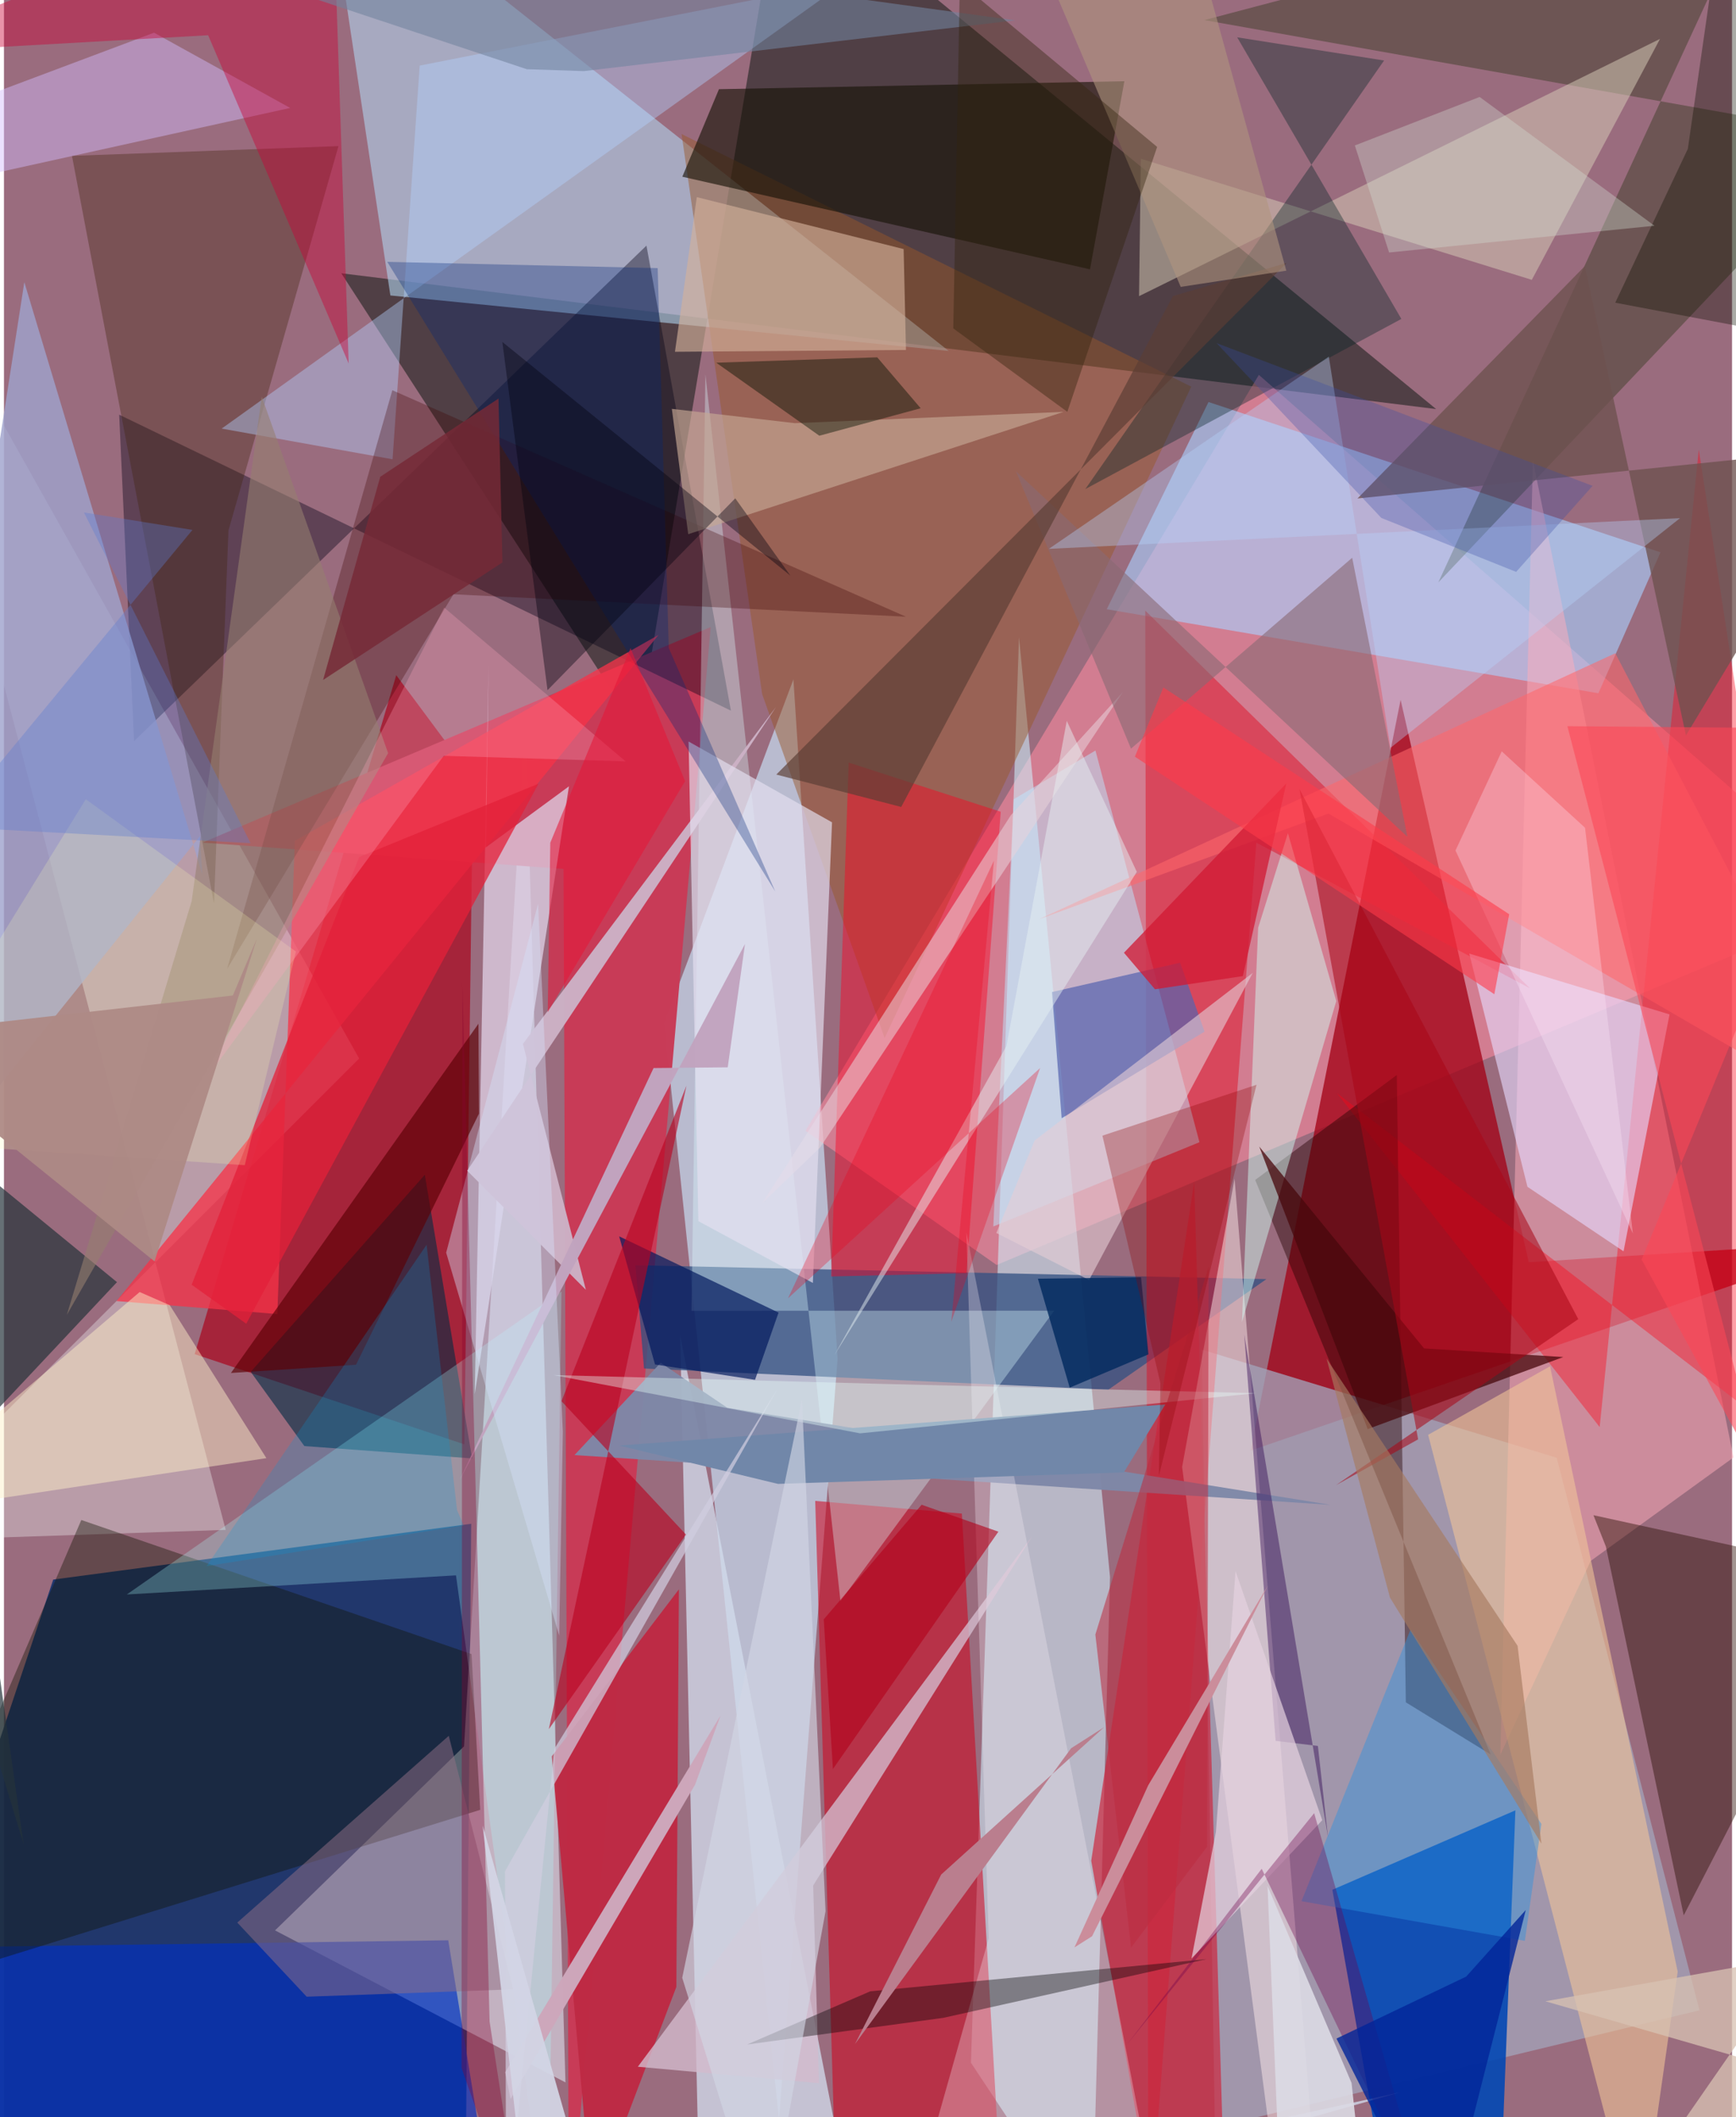 <svg xmlns="http://www.w3.org/2000/svg" width="228" height="278" viewBox="0 0 836 1024"><path fill="#9a6c7e" d="M0 0h836v1024H0z"/><path fill="#17336b" fill-opacity=".918" d="M223.13 1080.446L-62 1020.935l85.838-256.947 202.208-26.99z"/><path fill="#322d2e" fill-opacity=".706" d="M163.193 132.166l529.641 65.681L376.312-62 307 354.041z"/><path fill="#bec5da" fill-opacity=".875" d="M403.283 657.197l-21.368-328.6-62.476 166.404 55.507 530.3z"/><path fill="#fe8aa0" fill-opacity=".557" d="M898 436.03L480.227 611.825l-92.489-64.893 219.355-365.61z"/><path fill="#a20014" fill-opacity=".757" d="M603.122 701.588l72.544-363.1 61.995 272.017L898 600.379z"/><path fill="#e7f1ff" fill-opacity=".522" d="M222.58 844.626l-91.438 89.036 140.499 73.521-19.386-659.997z"/><path fill="#a90d24" fill-opacity=".753" d="M226.899 376.528l-4.156 322.056-130.48-43.626 97.514-328.385z"/><path fill="#b1d5f1" fill-opacity=".576" d="M457.05 169.749l-270.113-26.844-30.785-204.427L163.9-62z"/><path fill="#d1f3ff" fill-opacity=".557" d="M526.268 1086l8.818-323.223-44.038-454.553-23.25 689.441z"/><path fill="#a3a2b8" fill-opacity=".769" d="M585.829 1028.935l-6.324-376.166 171.655 52.298 69.08 267.23z"/><path fill="#0047b4" fill-opacity=".89" d="M642.645 914.016l29.508 166.192 51.225-4.136 7.813-200.479z"/><path fill="#d2dbeb" fill-opacity=".773" d="M327.14 646.09l9.788 439.91 338.219-73.95L413.363 1086z"/><path fill="#f9ffff" fill-opacity=".329" d="M-62 95.34l169.273 644.6L-62 745.666l233.836-233.71z"/><path fill="#c83c58" fill-opacity=".996" d="M341.89 303.275L273.32 1086l-2.616-665.736-174.625-12.726z"/><path fill="#a9d0ff" fill-opacity=".612" d="M771.35 335.308l-237.853-40.643 49.237-100.227 218.647 72.703z"/><path fill="#335182" fill-opacity=".765" d="M610.744 618.67l-305.248-6.726 4.15 49.95L534.27 672.15z"/><path fill="#d0021c" fill-opacity=".545" d="M463.406 732.071l-70.944-6.14L403.28 1086h80.611z"/><path fill="#ffaebc" fill-opacity=".498" d="M767.623 754.957l-43.712 93.7 15.761-626.03 97.024 482.29z"/><path fill="#de0d23" fill-opacity=".478" d="M605.873 407.559l132.342 70.435L552.14 295.346 553.625 1086z"/><path fill="#040016" fill-opacity=".388" d="M55.745 200.57l7.199 157.888 247.88-239.667 40.859 224.926z"/><path fill="#985829" fill-opacity=".475" d="M366.79 335.729l-38.972-270.89 246.564 122.165L426.047 502.05z"/><path fill="#ff0015" fill-opacity=".376" d="M644.848 528.702L897.645 723.33l-77.738-505.92-47.94 472.805z"/><path fill="#ddcfe3" fill-opacity=".769" d="M273.339 380.312l-40.089 29.454 1.172-88.233-6.672 352.803z"/><path fill="#012b43" fill-opacity=".596" d="M119.377 663.524l25.951 35.885 81.145 5.976-22.866-137.194z"/><path fill="#0030c4" fill-opacity=".639" d="M214.934 938.443L-62 942.286v133.086L238.923 1086z"/><path fill="#defcff" fill-opacity=".345" d="M332.614 633.99l175.476-.048-103.42 140.49-65.323-593.35z"/><path fill="#fd0021" fill-opacity=".431" d="M408.648 368.827l-8.486 248.552 65.456-1.588L482.2 392.612z"/><path fill="#192a03" fill-opacity=".345" d="M852.728-62L693.894 281.703 898 66.163 580.685 9.72z"/><path fill="#111400" fill-opacity=".388" d="M226.203 800.015l4.198 75.343L-62 966.042l99.42-230.87z"/><path fill="#f73348" fill-opacity=".757" d="M140.725 406.705l175.952-99.622L54.47 629.277l77.778 6.286z"/><path fill="#bde6ff" fill-opacity=".494" d="M488.492 386.571l-9.873 206.622 99.727-40.744-50.309-189.453z"/><path fill="#be2a44" fill-opacity=".965" d="M264.987 849.517l19.652 218.54 40.65-107.069 1.226-192.278z"/><path fill="#cc263d" fill-opacity=".69" d="M575.8 571.563L591.19 1086l-41.269-51.044-23.928-134.972z"/><path fill="#43260f" fill-opacity=".365" d="M161.829 70.668l-53.217 185.895-7.004 180.33L32.903 75.386z"/><path fill="#240200" fill-opacity=".431" d="M678.19 823.358l41.055 25.236L605.31 570.696l68.505-50.735z"/><path fill="#181409" fill-opacity=".631" d="M345.902 43.141l196.125-3.862-16.629 90.985-197.22-44.792z"/><path fill="#e6daff" fill-opacity=".604" d="M805.755 490.63l-22.243 114.595-46.485-31.21-28.143-112.787z"/><path fill="#ffebeb" fill-opacity=".475" d="M619.473 1086L569.96 709.54l25.374-139.473 40.014 493.117z"/><path fill="#2d0e06" fill-opacity=".439" d="M768.953 732.851l6.02 15.171 37.65 178.372L898 761.05z"/><path fill="#d8ceb8" fill-opacity=".506" d="M549.127 143.24l.868-66.456 189.14 58.563 62.012-116.53z"/><path fill="#f2c599" fill-opacity=".584" d="M688.971 693.971L790.891 1086l18.817-132.346-61.748-292.817z"/><path fill="#9fa2cc" fill-opacity=".808" d="M-62 599.462L94.804 404.427l1.14 18.593-86.09-286.555z"/><path fill="#a9ffff" fill-opacity=".267" d="M59.437 771.189l159.246-9.247L263.216 1086l6.488-461.385z"/><path fill="#b3d1ff" fill-opacity=".416" d="M201.122 31.727l-13.125 190.408-82.676-14.837L407.214-8.87z"/><path fill="#3f0300" fill-opacity=".298" d="M187.89 188.742l248.448 109.536-218.884-10.851-109.482 181.137z"/><path fill="#012125" fill-opacity=".365" d="M596.598 18.051l71.065 11.21-144.533 207.28 152.892-82.29z"/><path fill="#7f88a8" fill-opacity=".961" d="M641.837 727.847L349.963 680.91l-32.273-21.783-41.686 44.64z"/><path fill="#5664ae" fill-opacity=".706" d="M507.022 479.812l61.985-14.189 11.814 33.354-69.135 41.871z"/><path fill="#ff676a" fill-opacity=".565" d="M640.761 393.491L898 542.68 779.513 315.944 501.077 444.467z"/><path fill="#d3b09b" fill-opacity=".635" d="M436.362 169.272l-1.12-48.803-100.064-25.127-10.568 74.799z"/><path fill="#e9d3da" fill-opacity=".541" d="M541.206 334.819L394.848 554.976l-27.933 26.867 120.176-187.527z"/><path fill="#6e514f" fill-opacity=".776" d="M654.793 241.1L898 216.135l-84.3 139.574-48.911-227.017z"/><path fill="#ccb0c4" fill-opacity=".976" d="M251.063 504.872l30.438 118.95-57.404-57.58 149.349-224.23z"/><path fill="#e4e0f0" fill-opacity=".667" d="M400.602 397.726l-9.275 222.796-55.402-29.89-4.726-231.99z"/><path fill="#d3bbcc" fill-opacity=".792" d="M306.652 999.61l190.785-256.603L391.468 911.94l2.804 95.628z"/><path fill="#d2fff7" fill-opacity=".467" d="M621.141 402.961l-14.405 45.764-7.817 190.738 45.632-155.298z"/><path fill="#24333a" fill-opacity=".698" d="M-40.2 542.34l94.876 77.788-96.52 102.803L9.483 891.88z"/><path fill="#f7edf6" fill-opacity=".302" d="M476.394 937.461l-34.644 122.64L561.285 1086 465.6 596.022z"/><path fill="#d3bdfe" fill-opacity=".451" d="M-62 66.321L72.615 15.815l65.837 36.392-181.111 39.937z"/><path fill="#c90436" fill-opacity=".427" d="M158.757-62L-62 26.109l160.781-9.066 67.986 158.788z"/><path fill="#cda7bb" fill-opacity=".996" d="M334.318 863.227l-89.23 151.969-2.599-12.922 104.18-172.559z"/><path fill="#00175c" fill-opacity=".675" d="M363.345 667.371l-48.383-7.425-17.346-61.97 77.11 36.884z"/><path fill="#c6a794" fill-opacity=".659" d="M382.625 204.676l129.984-5.463-181.58 59.147-7.925-60.614z"/><path fill="#fff1c8" fill-opacity=".471" d="M65.646 624.911l14.572 6.377 46.744 73.973L-62 733.705z"/><path fill="#2c92e0" fill-opacity=".427" d="M627.71 919.527l52.76-131.388 63.307 94.03-7.998 56.557z"/><path fill="#2b014f" fill-opacity=".42" d="M615.197 841.996l20.45 2.456 4.908 44.228-40.557-243.296z"/><path fill="#00277a" fill-opacity=".318" d="M373.127 431.177L185.446 126.661l130.8 3.018 5.366 183.75z"/><path fill="#000202" fill-opacity=".376" d="M454.395 975.966l127.332-28.398-162.61 15.553-59.6 25.733z"/><path fill="#7187a9" d="M374.452 717.717l167.335-5.568 20.02-32.842-264.178 19.848z"/><path fill="#896a73" fill-opacity=".6" d="M489.589 227.974l189.358 176.742-26.714-134.948-107.006 92.337z"/><path fill="#48080b" fill-opacity=".745" d="M687.009 652.189l67.346 4.16-94.622 34.852-52.457-136.634z"/><path fill="#d1cee0" fill-opacity=".71" d="M243.004 1080.926l-.62-175.863 131.924-233.477-108.06 174.3z"/><path fill="#c1a4bf" fill-opacity=".988" d="M314.267 516.578l35.87-.357 8.35-59.62-138.06 259.35z"/><path fill="#917085" fill-opacity=".502" d="M215.192 839.546l31.168 122.622-99.918 3.573-33.56-35.865z"/><path fill="#5c3d35" fill-opacity=".671" d="M565.53 143.178l-131.465 247.12-60.436-15.677 246.91-247.445z"/><path fill="#957f6f" fill-opacity=".584" d="M30.406 635.982l155.439-271.721-61.129-172.46-33.912 244.075z"/><path fill="#5c0006" fill-opacity=".655" d="M170.31 660.086l59.497-121.47-.264-43.457-119.738 168.904z"/><path fill="#b90320" fill-opacity=".612" d="M330.165 525.105L263.598 836.31l66.334-94.112-60.215-64.504z"/><path fill="#e32039" fill-opacity=".757" d="M171.849 414.508l86.754-35.462-141.396 261.2-26.398-18.87z"/><path fill="#e5d2e0" fill-opacity=".702" d="M586.313 886.004l9.502-126.04 41.943 120.397-63.254 66.913z"/><path fill="#041100" fill-opacity=".435" d="M422.461 172.825l21.015 24.633-49.023 13.285-49.882-35.318z"/><path fill="#a90717" fill-opacity=".553" d="M761.607 638.015L626.728 381.654l57.405 314.508-39.736 22.16z"/><path fill="#b5d5fc" fill-opacity=".369" d="M640.936 172.486l29.816 189.23 140.089-111.115-305.359 14.868z"/><path fill="#e8fffb" fill-opacity=".38" d="M426.282 669.375l-160.504-4.309 148.397 28.195 191.453-19.43z"/><path fill="#a67960" fill-opacity=".643" d="M743.783 891.706l-11.534-95.684-92.404-138.912 30.667 115.59z"/><path fill="#e4cdd5" fill-opacity=".6" d="M524.949 619.097l79.19-148.571-105.53 81.096-18.522 44.729z"/><path fill="#0e1000" fill-opacity=".353" d="M814.622 71.965l-35.124 74.437L898 168.865 833.893-62z"/><path fill="#dbdae4" fill-opacity=".902" d="M651.935 1007.463l8.48 78.537-42.26-7.08-6.872-166.753z"/><path fill="#bd2c40" fill-opacity=".553" d="M527.993 790.557l54.807-177.82-.767 280.456-36.77 48.83z"/><path fill="#d3dff8" fill-opacity=".416" d="M213.924 605.877l44.475-168.75 11.977 255.263-1.772 98.674z"/><path fill="#e7f1f3" fill-opacity=".478" d="M548.04 421.685L401.756 655.408l83.22-149.489 29.18-157.255z"/><path fill="#d11934" fill-opacity=".757" d="M556.836 478.475l42.518-6.375 20.988-93.152-78.52 81.86z"/><path fill="#cb8d9b" d="M517.882 941.885l35.693-78.44 57.83-96.494-85.016 169.545z"/><path fill="#870331" fill-opacity=".357" d="M234.94 977.764L251.64 1086l-30.28-85.801.411-525.256z"/><path fill="#022a5f" fill-opacity=".816" d="M553.66 655.065l-38.073 16.098-15.39-52.698 49.895-.686z"/><path fill="#ffeafe" fill-opacity=".294" d="M702.209 411.357l22.379-47.943 40.291 36.94 23.147 196.259z"/><path fill="#6e024d" fill-opacity=".349" d="M633.839 876.97l-90.764 112.135 65.386-85.242 81.72 169.975z"/><path fill="#d8c2b2" fill-opacity=".765" d="M745.706 967.944L898 1011.982l-125.567 71.685L867.9 946.083z"/><path fill="#d1d7e5" fill-opacity=".639" d="M328.124 956.576L368.237 1086l29.223-161.61-11.412-247.473z"/><path fill="#fbffb5" fill-opacity=".208" d="M141.252 460.226L39.584 386.57-62 551.556l178.497 11.995z"/><path fill="#ba7e8e" d="M532.266 835.348l-78.865 71.304-41.704 81.983L516.274 845.55z"/><path fill="#ffa7bf" fill-opacity=".278" d="M212.983 293.879L98.158 521.142l114.595-155.58 87.983 2.696z"/><path fill="#8d0002" fill-opacity=".294" d="M559.464 669.032l-28.062-119.758 74.553-24.596L558.72 713.72z"/><path fill="#02000f" fill-opacity=".388" d="M380.453 278.412l-26.668-37.387-90.834 92.804-21.843-168.441z"/><path fill="#009cdd" fill-opacity=".227" d="M204.467 602.046l14.724 128.343 3.205 7.407-124.382 19.68z"/><path fill="#022598" fill-opacity=".8" d="M695.061 1086l41.148-162.196-28.819 32.204-62.751 29.966z"/><path fill="#b1957f" fill-opacity=".584" d="M492.284-42.144L567.111-62l53.257 192.917-51.091 7.837z"/><path fill="#71839e" fill-opacity=".576" d="M-34.515-62l287.467 95.472 27.574.918L489.2 9.843z"/><path fill="#5e7cd0" fill-opacity=".357" d="M38.683 247.855l80.628 159.956-146.793-7.939L91.182 256.3z"/><path fill="#d4ded2" fill-opacity=".357" d="M798.472 109.188L670.09 122.116l-16.558-51.757 60.362-23.465z"/><path fill="#394da8" fill-opacity=".302" d="M586.614 165.946l181.926 69.046-36.988 41.612-65.201-26.094z"/><path fill="#e51738" fill-opacity=".573" d="M329.519 377.83l-26.388-64.366-38.832 94.14-1.246 81.992z"/><path fill="#ec011b" fill-opacity=".294" d="M379.287 627.952L501.27 516.551 458.3 639.287l20.628-223.033z"/><path fill="#fb4756" fill-opacity=".584" d="M792.253 609.187l59.694 109.494-95.609-367.442L898 352.44z"/><path fill="#d3d5e5" fill-opacity=".929" d="M254.486 1086l-22.89-203.062 45.853 161.265-26.741-15.64z"/><path fill="#762936" fill-opacity=".831" d="M239.245 192.774l-57.197 37.822-27.664 98.286 86.77-56.865z"/><path fill="#32240e" fill-opacity=".408" d="M514.426 199.188l-55.169-40.355 3.179-167.357 95.438 79.59z"/><path fill="#ad8a85" fill-opacity=".945" d="M-62 501.127l172.735-19.64 11.619-27.543-49.516 156.148z"/><path fill="#b3001a" fill-opacity=".604" d="M443.943 727.795l37.137 13.017-80.056 114.818-4.424-72.415z"/><path fill="#ff3a4a" fill-opacity=".592" d="M547.115 365.971L560.89 332.5l167.29 109.683-7.17 38.7z"/></svg>